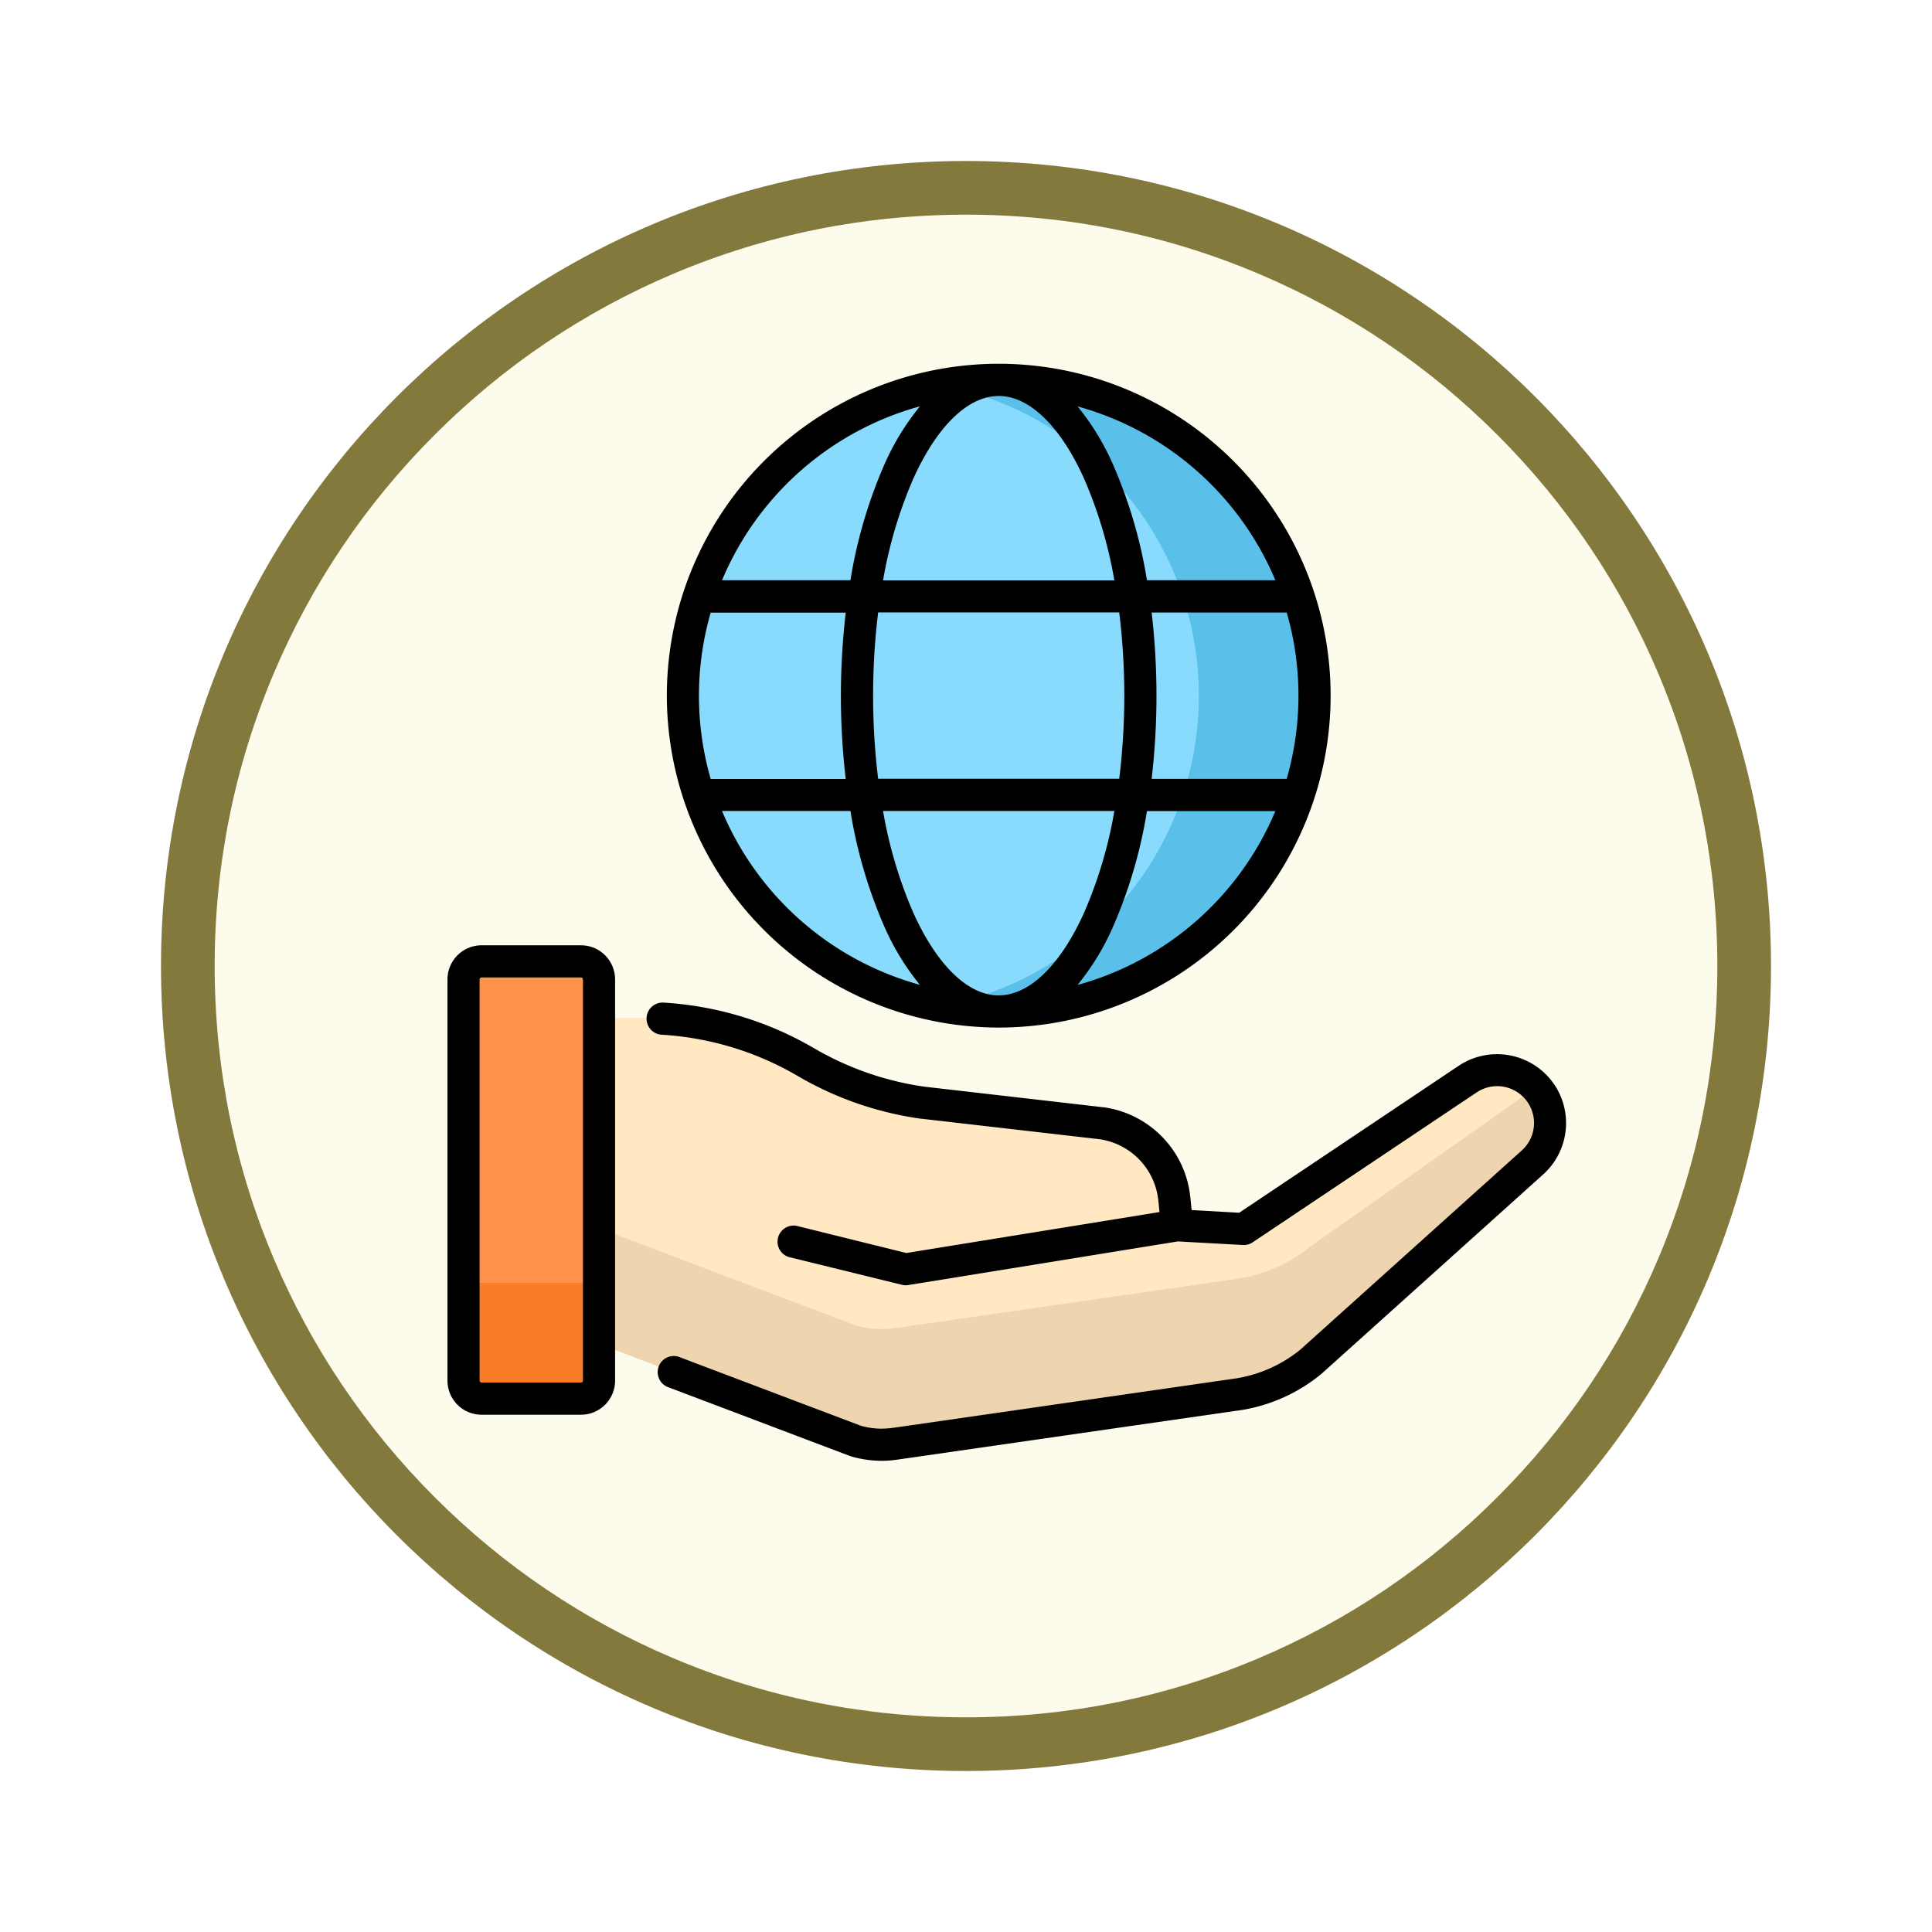 <svg xmlns="http://www.w3.org/2000/svg" xmlns:xlink="http://www.w3.org/1999/xlink" width="108" height="108" viewBox="0 0 108 108">
  <defs>
    <filter id="Path_904820" x="0" y="0" width="108" height="108" filterUnits="userSpaceOnUse">
      <feOffset dy="3" input="SourceAlpha"/>
      <feGaussianBlur stdDeviation="3" result="blur"/>
      <feFlood flood-opacity="0.161"/>
      <feComposite operator="in" in2="blur"/>
      <feComposite in="SourceGraphic"/>
    </filter>
  </defs>
  <g id="Group_1224833" data-name="Group 1224833" transform="translate(-619.971 -768.686)">
    <g id="Group_1224741" data-name="Group 1224741">
      <g id="Group_1223821" data-name="Group 1223821" transform="translate(-0.029 -112.314)">
        <g id="Group_1203639" data-name="Group 1203639" transform="translate(0 81)">
          <g id="Group_1202437" data-name="Group 1202437" transform="translate(0.523 386.813)">
            <g id="Group_1177315" data-name="Group 1177315" transform="translate(-0.523 -112.813)">
              <g id="Group_1173585" data-name="Group 1173585" transform="translate(629 532)">
                <g id="Group_1173428" data-name="Group 1173428" transform="translate(0 0)">
                  <g id="Group_1171958" data-name="Group 1171958">
                    <g id="Group_1167341" data-name="Group 1167341">
                      <g id="Group_1166792" data-name="Group 1166792">
                        <g transform="matrix(1, 0, 0, 1, -9, -6)" filter="url(#Path_904820)">
                          <g id="Path_904820-2" data-name="Path 904820" transform="translate(9 6)" fill="#fdfbec">
                            <path d="M 45 88.5 C 39.127 88.5 33.43 87.35 28.068 85.082 C 22.889 82.891 18.236 79.755 14.241 75.759 C 10.245 71.764 7.109 67.111 4.918 61.932 C 2.65 56.57 1.5 50.873 1.5 45 C 1.5 39.127 2.65 33.43 4.918 28.068 C 7.109 22.889 10.245 18.236 14.241 14.241 C 18.236 10.245 22.889 7.109 28.068 4.918 C 33.43 2.65 39.127 1.5 45 1.5 C 50.873 1.5 56.57 2.65 61.932 4.918 C 67.111 7.109 71.764 10.245 75.759 14.241 C 79.755 18.236 82.891 22.889 85.082 28.068 C 87.35 33.43 88.5 39.127 88.5 45 C 88.5 50.873 87.35 56.57 85.082 61.932 C 82.891 67.111 79.755 71.764 75.759 75.759 C 71.764 79.755 67.111 82.891 61.932 85.082 C 56.57 87.35 50.873 88.5 45 88.5 Z" stroke="none"/>
                            <path d="M 45 3 C 39.329 3 33.829 4.11 28.653 6.299 C 23.652 8.415 19.16 11.443 15.302 15.302 C 11.443 19.16 8.415 23.652 6.299 28.653 C 4.11 33.829 3 39.329 3 45 C 3 50.671 4.11 56.171 6.299 61.347 C 8.415 66.348 11.443 70.84 15.302 74.698 C 19.16 78.557 23.652 81.585 28.653 83.701 C 33.829 85.89 39.329 87 45 87 C 50.671 87 56.171 85.89 61.347 83.701 C 66.348 81.585 70.84 78.557 74.698 74.698 C 78.557 70.84 81.585 66.348 83.701 61.347 C 85.89 56.171 87 50.671 87 45 C 87 39.329 85.89 33.829 83.701 28.653 C 81.585 23.652 78.557 19.16 74.698 15.302 C 70.84 11.443 66.348 8.415 61.347 6.299 C 56.171 4.11 50.671 3 45 3 M 45 -7.62939453125e-06 C 69.853 -7.62939453125e-06 90 20.147 90 45 C 90 69.853 69.853 90 45 90 C 20.147 90 -7.62939453125e-06 69.853 -7.62939453125e-06 45 C -7.62939453125e-06 20.147 20.147 -7.62939453125e-06 45 -7.62939453125e-06 Z" stroke="none" fill="#83793c"/>
                          </g>
                        </g>
                      </g>
                    </g>
                  </g>
                </g>
              </g>
            </g>
          </g>
        </g>
      </g>
      <g id="servicios" transform="translate(644.985 789.021)">
        <path id="Path_1211934" data-name="Path 1211934" d="M84.214,302.851,71.7,311.226l-3.73-.209-.146-1.468a4.766,4.766,0,0,0-4.075-4.247l-9.993-1.151a17.9,17.9,0,0,1-6.534-2.274,17.915,17.915,0,0,0-9.044-2.451h-7.2v16.446l19.043,7.211a5.179,5.179,0,0,0,2.214.147l.013,0,19.171-2.764a8.477,8.477,0,0,0,4.024-1.8l12.391-11.144a2.958,2.958,0,0,0-3.615-4.667Zm0,0" transform="translate(-27.19 -262.858)" fill="#ffe8c2"/>
        <path id="Path_1211935" data-name="Path 1211935" d="M88.038,331.137l-12.6,8.9a8.481,8.481,0,0,1-4.024,1.8L52.242,344.6l-.013,0a5.186,5.186,0,0,1-2.214-.147l-19.043-7.211v6.467l19.043,7.211a5.178,5.178,0,0,0,2.214.147l.013,0L71.414,348.3a8.478,8.478,0,0,0,4.024-1.8l12.391-11.144a2.958,2.958,0,0,0,.481-3.877A3.024,3.024,0,0,0,88.038,331.137Zm0,0" transform="translate(-27.19 -290.697)" fill="#efd5af"/>
        <path id="Path_1211936" data-name="Path 1211936" d="M13.921,297.983H8.364a1.008,1.008,0,0,1-1.008-1.008V274.547a1.008,1.008,0,0,1,1.008-1.008h5.558a1.008,1.008,0,0,1,1.008,1.008v22.429A1.008,1.008,0,0,1,13.921,297.983Zm0,0" transform="translate(-6.457 -240.133)" fill="#ff9248"/>
        <path id="Path_1211937" data-name="Path 1211937" d="M7.355,426.2a1.008,1.008,0,0,0,1.008,1.008h5.558a1.008,1.008,0,0,0,1.008-1.008v-5.459H7.355Zm0,0" transform="translate(-6.457 -369.359)" fill="#f97c28"/>
        <path id="Path_1211938" data-name="Path 1211938" d="M143.063,25.01A17.655,17.655,0,1,1,125.408,7.355,17.655,17.655,0,0,1,143.063,25.01Zm0,0" transform="translate(-94.594 -6.457)" fill="#88dbfd"/>
        <path id="Path_1211939" data-name="Path 1211939" d="M229.073,7.355a17.737,17.737,0,0,0-3.233.3,17.657,17.657,0,0,1,0,34.716,17.656,17.656,0,1,0,3.233-35.013Zm0,0" transform="translate(-198.259 -6.457)" fill="#5abfe9"/>
        <path id="Path_1211940" data-name="Path 1211940" d="M118.951,37.106A18.553,18.553,0,1,0,100.4,18.553a18.574,18.574,0,0,0,18.553,18.553ZM103.485,25h7.178a26.828,26.828,0,0,0,1.868,6.4,14.125,14.125,0,0,0,2.012,3.316A16.834,16.834,0,0,1,103.485,25ZM118.951,1.8c1.715,0,3.457,1.691,4.78,4.64a24.686,24.686,0,0,1,1.685,5.667H112.486a24.687,24.687,0,0,1,1.685-5.667c1.323-2.949,3.065-4.64,4.781-4.64Zm6.738,12.1a38.394,38.394,0,0,1,0,9.3H112.212a38.46,38.46,0,0,1,0-9.3Zm10.018,4.652a16.7,16.7,0,0,1-.657,4.652H127.5a40.138,40.138,0,0,0,0-9.3h7.552A16.7,16.7,0,0,1,135.707,18.553ZM118.951,35.31c-1.715,0-3.458-1.692-4.781-4.64A24.687,24.687,0,0,1,112.486,25h12.931a24.687,24.687,0,0,1-1.685,5.667c-1.323,2.949-3.065,4.64-4.78,4.64Zm-8.548-12.1h-7.552a16.8,16.8,0,0,1,0-9.3H110.4a40.139,40.139,0,0,0,0,9.3ZM123.36,34.721a14.108,14.108,0,0,0,2.011-3.316,26.828,26.828,0,0,0,1.868-6.4h7.178a16.832,16.832,0,0,1-11.057,9.719ZM134.417,12.1h-7.178a26.834,26.834,0,0,0-1.868-6.4,14.108,14.108,0,0,0-2.011-3.316A16.833,16.833,0,0,1,134.417,12.1ZM114.543,2.385A14.118,14.118,0,0,0,112.531,5.7a26.834,26.834,0,0,0-1.869,6.4h-7.177a16.832,16.832,0,0,1,11.057-9.719Zm0,0" transform="translate(-88.137)"/>
        <path id="Path_1211941" data-name="Path 1211941" d="M7.464,266.184H1.906A1.908,1.908,0,0,0,0,268.09v22.429a1.908,1.908,0,0,0,1.906,1.906H7.464a1.908,1.908,0,0,0,1.906-1.906V268.09a1.908,1.908,0,0,0-1.906-1.906Zm.11,24.335a.11.11,0,0,1-.11.109H1.906a.11.11,0,0,1-.11-.109V268.09a.11.11,0,0,1,.11-.109H7.464a.11.11,0,0,1,.11.109Zm0,0" transform="translate(0 -233.676)"/>
        <path id="Path_1211942" data-name="Path 1211942" d="M142.251,296.92a3.866,3.866,0,0,0-5.338-1.033L124.648,304.1l-2.662-.149-.07-.7a5.65,5.65,0,0,0-4.843-5.047l-.023,0-9.982-1.149a16.927,16.927,0,0,1-6.2-2.159,18.906,18.906,0,0,0-8.348-2.539.9.9,0,1,0-.11,1.794,17.094,17.094,0,0,1,7.551,2.3,18.722,18.722,0,0,0,6.862,2.389l.023,0,9.981,1.149a3.858,3.858,0,0,1,3.3,3.445l.063.627-14.151,2.29L99.9,304.832a.9.9,0,0,0-.428,1.745l6.32,1.551a.9.9,0,0,0,.357.014l15.069-2.439,3.632.2a.9.9,0,0,0,.55-.15l12.516-8.377a2.06,2.06,0,0,1,2.513,3.254l-12.374,11.129a7.59,7.59,0,0,1-3.576,1.6l-19.164,2.763H105.3l-.013,0a4.237,4.237,0,0,1-1.794-.115l-10.083-3.818a.9.9,0,1,0-.636,1.68l10.121,3.833a.676.676,0,0,0,.074.024,6.231,6.231,0,0,0,1.7.241,5.821,5.821,0,0,0,.9-.071h.007l19.166-2.763.013,0a9.4,9.4,0,0,0,4.45-1.994l.033-.028,12.387-11.14a3.866,3.866,0,0,0,.627-5.053Zm0,0" transform="translate(-80.388 -256.642)"/>
      </g>
    </g>
  </g>
</svg>
